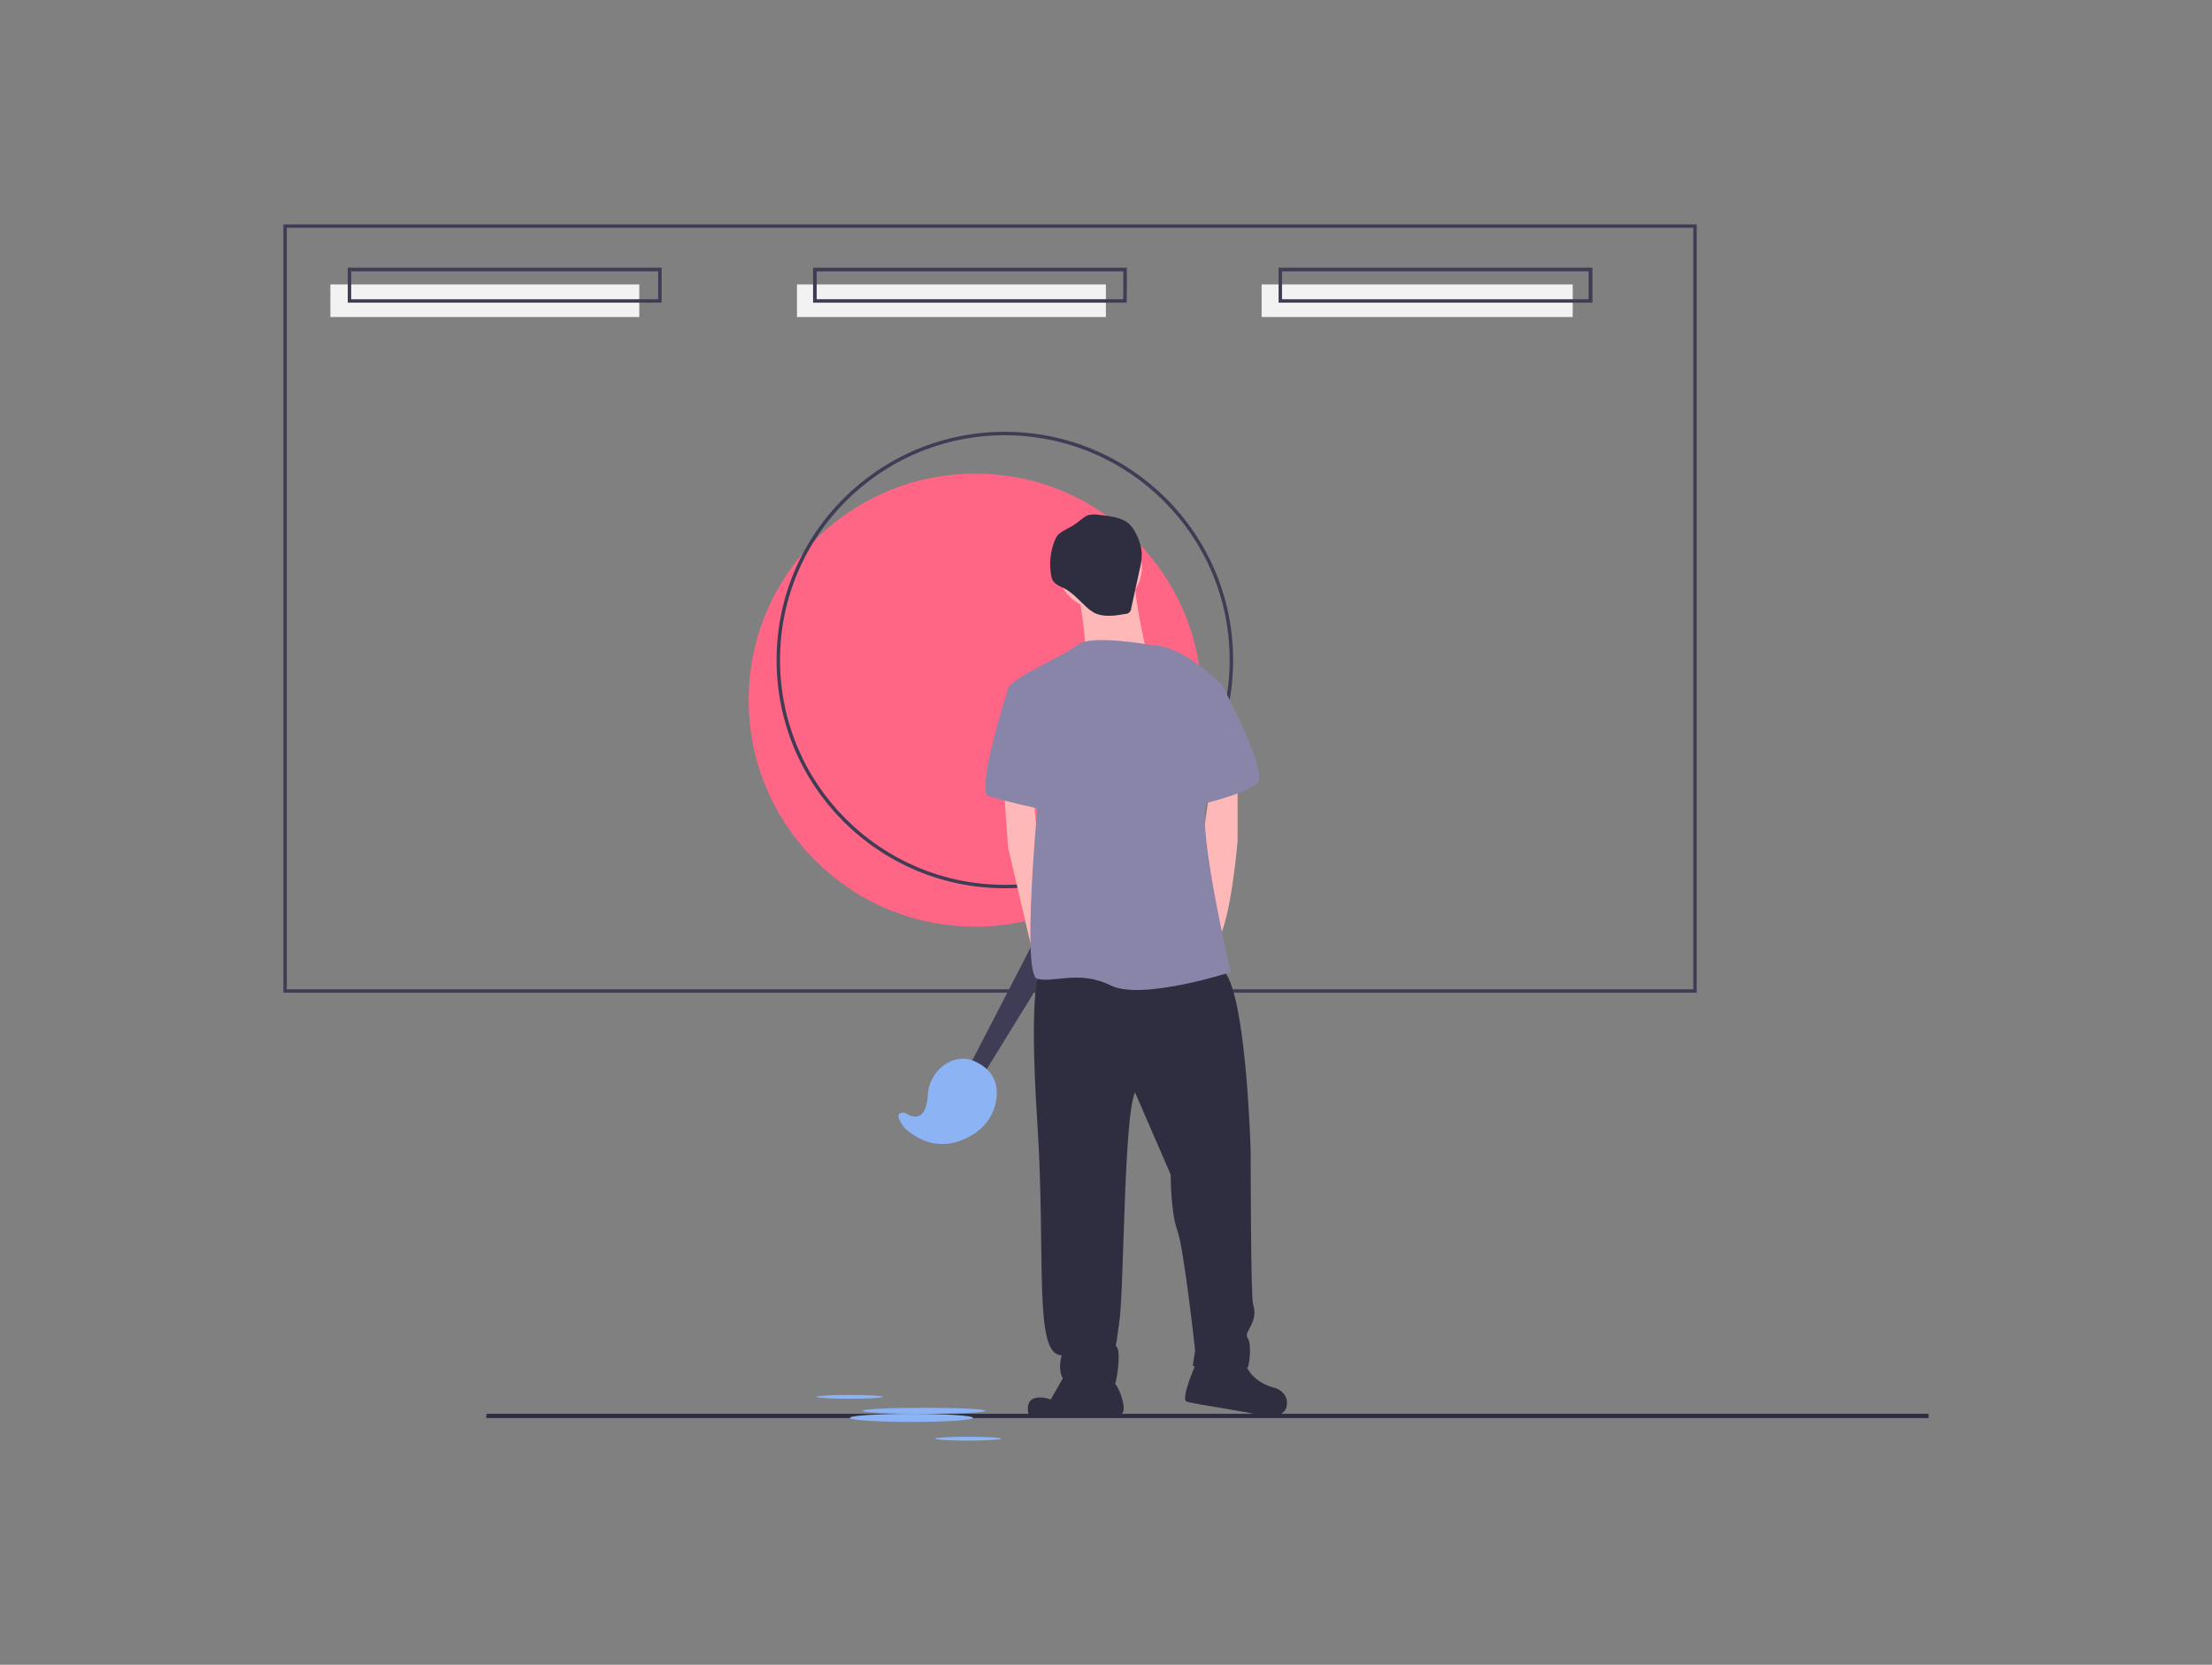 <?xml version="1.0" encoding="utf-8"?>
<!-- Generator: Adobe Illustrator 24.1.2, SVG Export Plug-In . SVG Version: 6.00 Build 0)  -->
<svg version="1.1" id="Capa_1" xmlns="http://www.w3.org/2000/svg" xmlns:xlink="http://www.w3.org/1999/xlink" x="0px" y="0px"
	 viewBox="0 0 1031.1 776.1" style="enable-background:new 0 0 1031.1 776.1;" xml:space="preserve">
<rect x="0" y="0" width="1031.1" height="776.1" fill="#808080" stroke="none"/>
<style type="text/css">
	.st0{fill:#FF6584;}
	.st1{fill:#3F3D56;}
	.st2{fill:#F2F2F2;}
	.st3{fill:#2F2E41;}
	.st4{fill:#8CB4F4;}
	.st5{fill:#FFB8B8;}
	.st6{fill:#8985A8;}
</style>
<g id="Grupo_1134">
	<circle id="Elipse_395" class="st0" cx="454.6" cy="326.4" r="105.6"/>
	<path id="Trazado_2617" class="st1" d="M468.4,414.1c-58.8,0-106.4-47.6-106.4-106.4s47.6-106.4,106.4-106.4
		s106.4,47.6,106.4,106.4C574.9,366.5,527.2,414.1,468.4,414.1C468.5,414.1,468.4,414.1,468.4,414.1z M468.4,202.9
		c-57.8,0-104.8,46.9-104.8,104.8s46.9,104.8,104.8,104.8s104.8-46.9,104.8-104.8l0,0C573.2,249.8,526.3,203,468.4,202.9z"/>
	<path id="Trazado_2618" class="st1" d="M790.9,462.8H132.1V104.6h658.8V462.8z M133.7,461.2h655.6v-355H133.7V461.2z"/>
	<rect id="Rectángulo_495" x="154" y="132.6" class="st2" width="144" height="15.2"/>
	<rect id="Rectángulo_496" x="371.5" y="132.6" class="st2" width="144" height="15.2"/>
	<rect id="Rectángulo_497" x="588.1" y="132.6" class="st2" width="145" height="15.2"/>
	<path id="Trazado_2619" class="st1" d="M308.4,141.1H162.1v-16.3h146.3V141.1z M163.7,139.5h143.1v-13H163.7V139.5z"/>
	<path id="Trazado_2620" class="st1" d="M525.2,141.1H379v-16.3h146.3L525.2,141.1L525.2,141.1z M380.7,139.5h142.9v-13H380.7V139.5
		z"/>
	<path id="Trazado_2621" class="st1" d="M742.1,141.1H596v-16.3h146.3v16.3H742.1z M597.6,139.5h142.9v-13H597.6V139.5z"/>
	<rect id="Rectángulo_498" x="226.7" y="659.1" class="st3" width="672.3" height="2"/>
	<path id="Trazado_2622" class="st1" d="M451.7,497.3l51.2-99.1l13.8,8.1l-58.5,95L451.7,497.3z"/>
	<path id="Trazado_2623" class="st4" d="M422,518.8c0,0,9.5,7.5,10.5-8.4c0.3-5.1,2.7-9.8,6.6-13.1c4.3-3.4,10.4-5.8,17.8-1.2
		c6.6,4,8.1,9.8,7.7,15c-0.6,7.6-5,14.4-11.6,18.1c-7.3,4.4-18.9,7.7-31.1-3.1C422,526.2,414.8,517.9,422,518.8z"/>
	<circle id="Elipse_396" class="st5" cx="512.6" cy="264.3" r="19.7"/>
	<path id="Trazado_2624" class="st5" d="M502.2,273.7c0,0,5.2,26.9,3.1,32.2c-2,5.2,29.1-2.1,29.1-2.1s-6.2-26.9-5.2-33.2
		C530.2,264.3,502.2,273.7,502.2,273.7z"/>
	<path id="Trazado_2625" class="st5" d="M467.9,367.1l2,28l10.3,44l3.2,12l5.2-18.6l-5.1-42.6l-1.8-19.2L467.9,367.1z"/>
	<path id="Trazado_2626" class="st5" d="M576.9,363V392c0,0-3.1,37.4-9.4,46.7c-6.2,9.4-8.3-37.4-8.3-37.4l4.9-34.2L576.9,363z"/>
	<path id="Trazado_2627" class="st3" d="M484.6,453.2c0,0-5.2,6.2-1.1,69.6c4.2,63.3-2,109,11.4,109c0,0-4.2,13.5,7.2,14.5
		c11.4,1.1,16.6,2.1,17.7-1.1c1.1-3.1,3.1-17.7,0-17.7c0,0,0,4.2,2.1-12.4c2.1-16.5,2-95.4,7.2-105.8l16.6,38.3c0,0,0,17.7,3.1,26
		c3.1,8.3,8.3,56,8.3,56l-1.1,7.2c0,0,24.9,4.2,25.9,0c1-4.2,1.1-10.3,0-12.4c-1.1-2-1.1-2,1.1-6.2s2-7.2,1.1-10.3
		c-1.1-3.1-1.1-70.6-1.1-70.6s-2.1-82-14.5-86.1S484.6,453.2,484.6,453.2z"/>
	<path id="Trazado_2628" class="st3" d="M498.1,637.9l-8.3,14.5c0,0-13-4.7-10.3,7.2c22.3,1.6,37.9-0.5,37.9-0.5s5.2,2,6.2-1.1
		c1.1-3.1-2.6-14.1-5.8-14.1C514.6,644,498.1,637.9,498.1,637.9z"/>
	<path id="Trazado_2629" class="st3" d="M558.3,633.7c0,0-8.3,18.6-5.2,19.7s31.1,5.2,33.2,6.2s12.5,2.1,13.5-4.2
		c1.1-6.2-5.2-8.3-5.2-8.3s-11.4-2-14.5-12.4C576.9,624.5,558.3,633.7,558.3,633.7z"/>
	<path id="Trazado_2630" class="st6" d="M536.4,300.7c0,0-28-5.2-34.2,0c-6.2,5.2-32.2,15.6-32.2,20.8s13.5,56,13.5,56
		s-7.2,76.8,0,78.8c7.2,2.1,19.7-4.2,34.2,3.1c14.5,7.2,56-6.2,56-6.2s-15.6-66.4-11.4-78.8c4.2-12.5,7.2-55,7.2-55
		S552,300.7,536.4,300.7z"/>
	<path id="Trazado_2631" class="st6" d="M477.3,318.3l-7.2,2c0,0-15.6,48.8-9.4,50.8c6.2,2.1,23.9,6.2,26,6.2
		C488.7,377.5,477.3,318.3,477.3,318.3z"/>
	<path id="Trazado_2632" class="st6" d="M553,313.1l16.6,6.2c0,0,21.8,40.5,16.6,45.7s-28,10.4-28,10.4L553,313.1z"/>
	<path id="Trazado_2633" class="st3" d="M512,240c-1.6-0.3-3.3-0.2-4.9,0.2c-1.3,0.5-2.4,1.4-3.5,2.3c-1.9,1.5-3.8,2.9-6,3.9
		c-1.7,1-3.5,1.8-4.7,3.3c-0.5,0.7-1,1.6-1.3,2.4c-2,5.1-2.6,10.8-1.6,16.2c0.1,0.7,0.3,1.5,0.7,2.2c1.1,2,3.4,2.8,5.4,3.8
		c3.8,2,6.7,5.3,9.8,8.2c1.2,1.2,2.4,2.1,3.8,3c4.5,2.4,9.9,1.6,14.9,0.7c1.5,0,2.7-1.2,2.7-2.7l0,0l3.9-17.8c0.7-2.7,1.1-5.3,1-8.1
		c-0.3-4.3-2.7-10.3-5.8-13.3C523,241.1,516.8,240.5,512,240z"/>
	<ellipse id="Elipse_397" class="st4" cx="430.7" cy="657.7" rx="28.7" ry="1.4"/>
	<ellipse id="Elipse_398" class="st4" cx="424.9" cy="661" rx="28.7" ry="1.9"/>
	<ellipse id="Elipse_399" class="st4" cx="396.1" cy="651.2" rx="15.4" ry="0.9"/>
	<ellipse id="Elipse_400" class="st4" cx="451.3" cy="670.7" rx="15.4" ry="0.9"/>
</g>
</svg>
